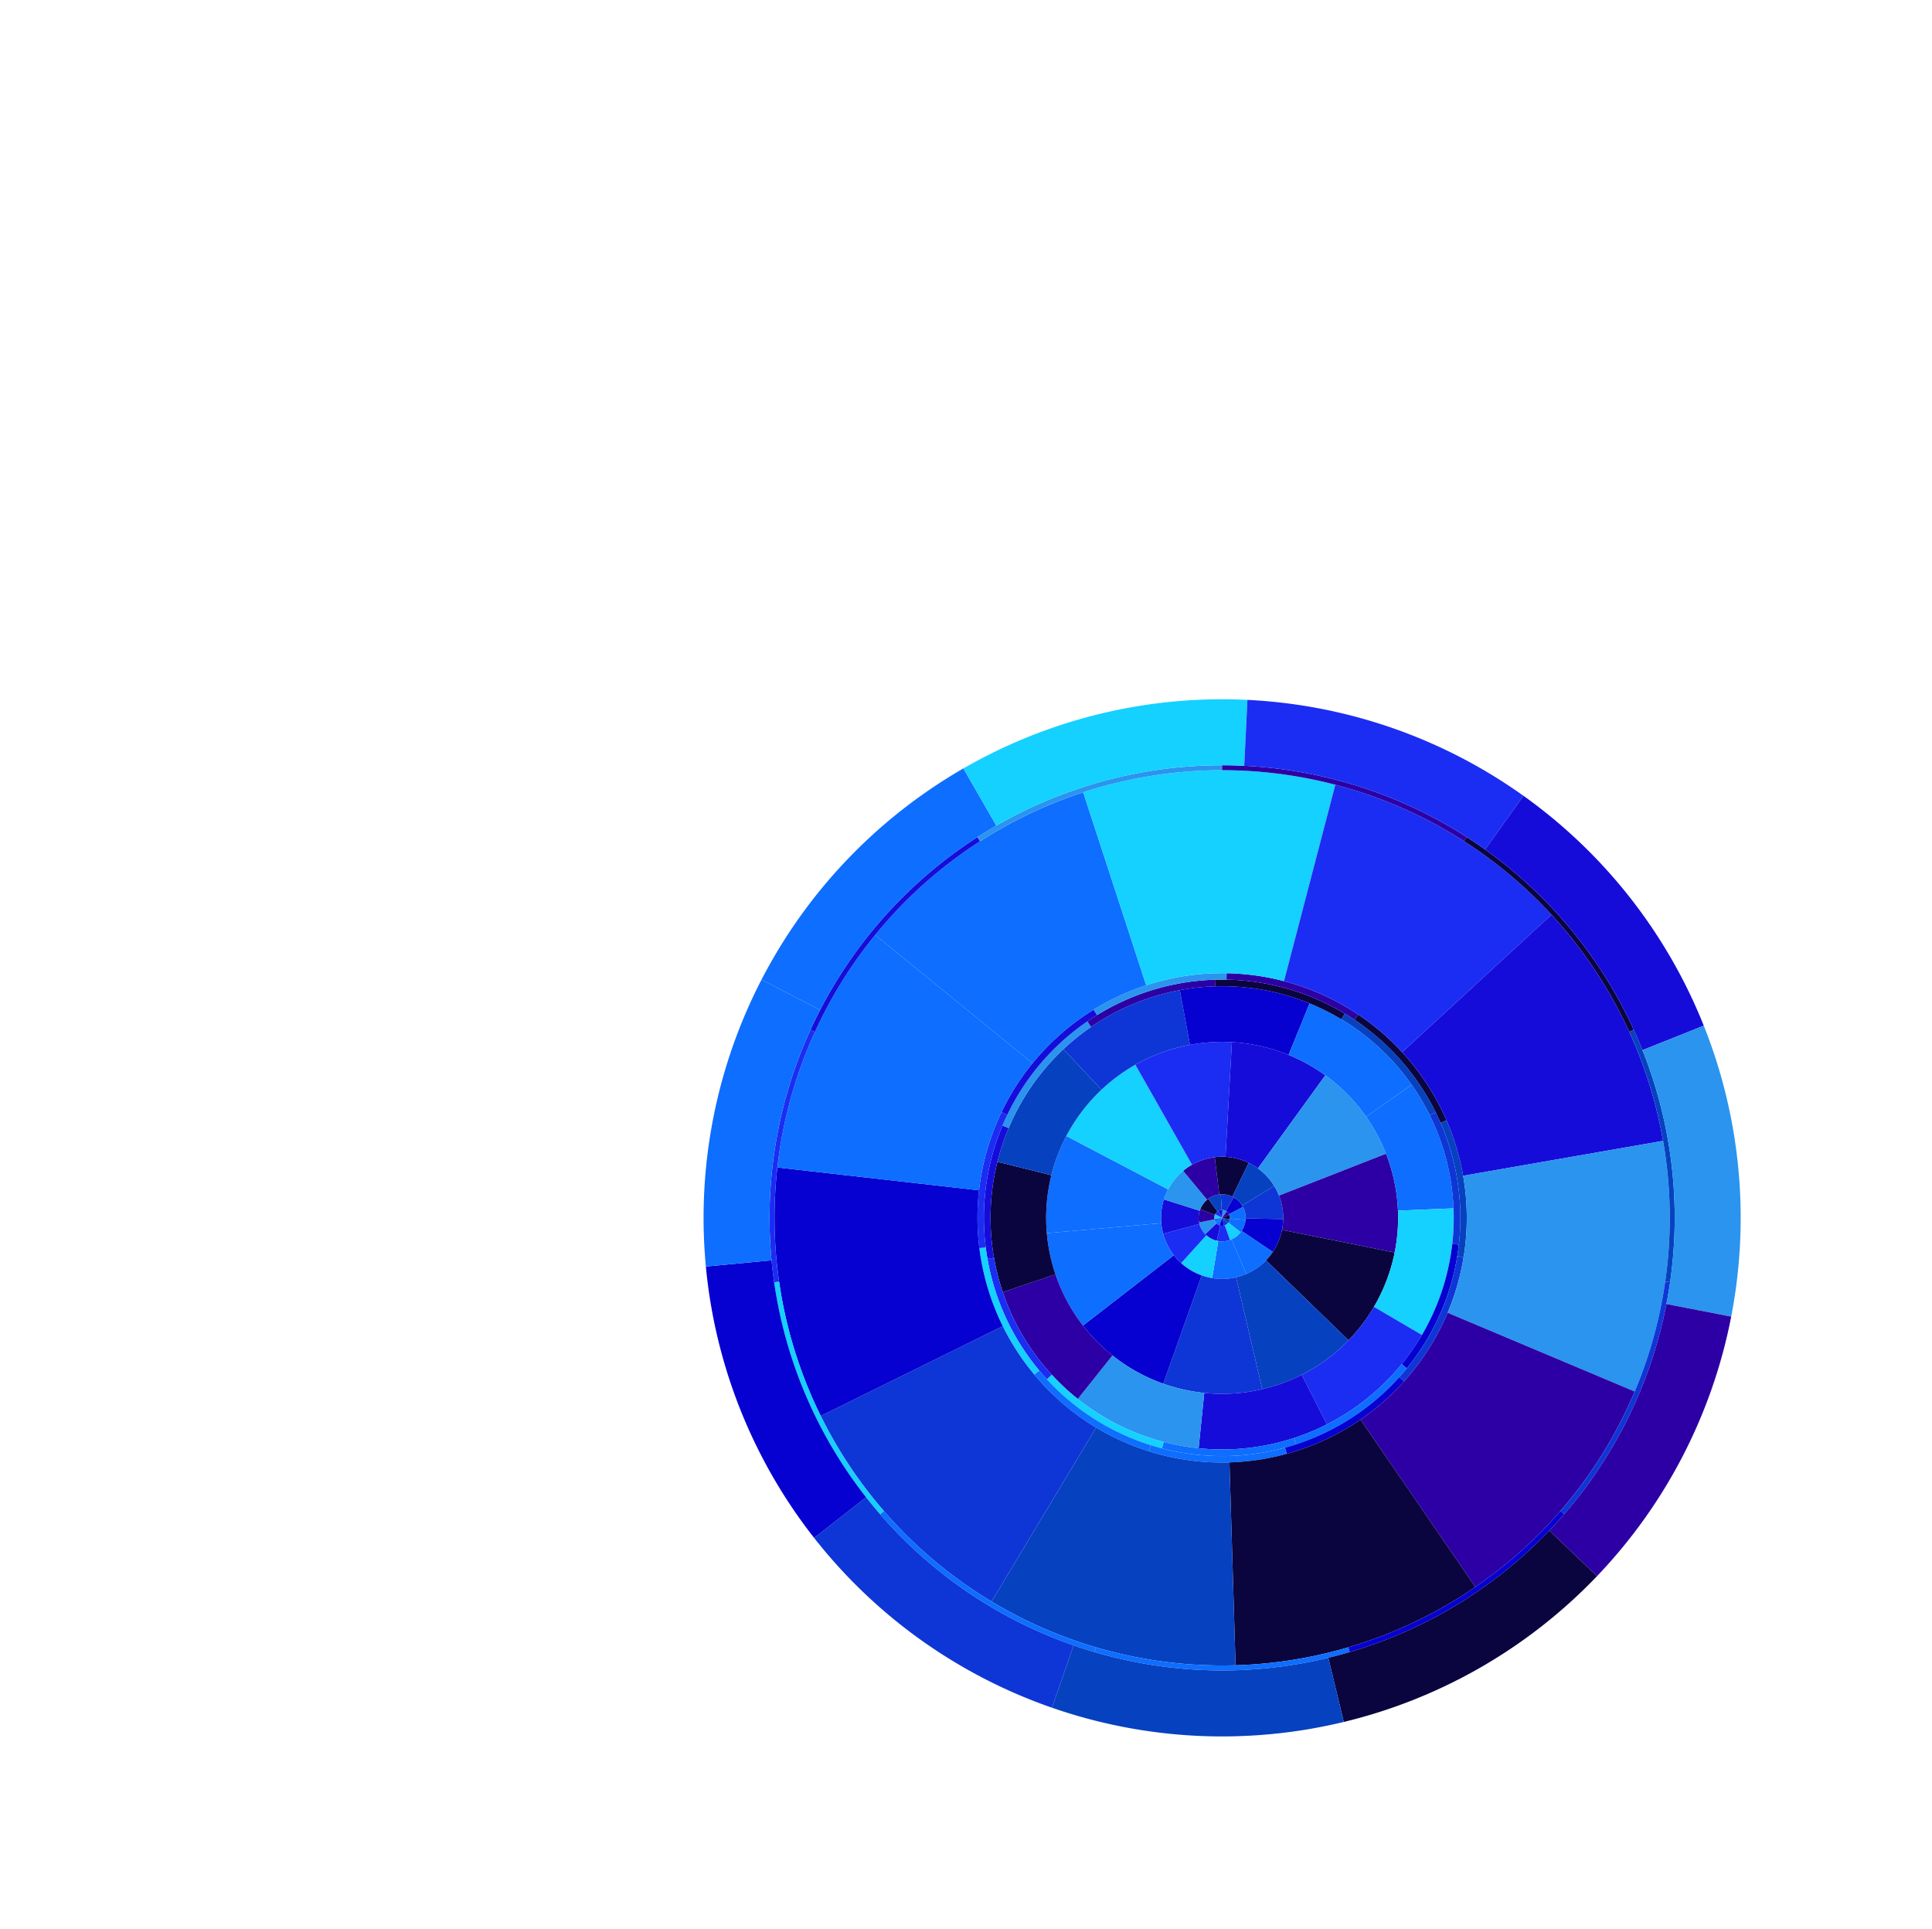 <svg viewBox="-371.361 -369.684 745.146 744.032" preserveAspectRatio="xMidYMid meet" xmlns="http://www.w3.org/2000/svg" xmlns:svg="http://www.w3.org/2000/svg" style="width: 100%; height: 100%;"><g><path fill="#0d6eff" d="M 100.0,100.0 l -2.413 1.877 a 3.057 3.057 0.0 0 1 -0.632,-1.602 l 3.044 -0.274 z"></path><path fill="#14d1ff" d="M 100.0,100.0 l -3.044 0.274 a 3.057 3.057 0.0 0 1 0.335,-1.689 l 2.709 1.415 z"></path><path fill="#1b2df2" d="M 100.0,100.0 l -2.709 -1.415 a 3.057 3.057 0.0 0 1 1.195,-1.24 l 1.514 2.655 z"></path><path fill="#160cda" d="M 100.0,100.0 l -1.514 -2.655 a 3.057 3.057 0.0 0 1 1.676,-0.397 l -0.162 3.052 z"></path><path fill="#2a94ef" d="M 100.0,100.0 l 0.162 -3.052 a 3.057 3.057 0.0 0 1 1.625,0.572 l -1.786 2.48 z"></path><path fill="#2c00a4" d="M 100.0,100.0 l 1.786 -2.48 a 3.057 3.057 0.0 0 1 1.057,1.359 l -2.844 1.121 z"></path><path fill="#0a053f" d="M 100.0,100.0 l 2.844 -1.121 a 3.057 3.057 0.0 0 1 0.155,1.715 l -2.998 -0.594 z"></path><path fill="#0641c0" d="M 100.0,100.0 l 2.998 0.594 a 3.057 3.057 0.0 0 1 -0.797,1.527 l -2.201 -2.121 z"></path><path fill="#0e36d6" d="M 100.0,100.0 l 2.201 2.121 a 3.057 3.057 0.0 0 1 -1.496,0.853 l -0.705 -2.974 z"></path><path fill="#0600d1" d="M 100.0,100.0 l 0.705 2.974 a 3.057 3.057 0.0 0 1 -1.72,-0.091 l 1.015 -2.883 z"></path><path fill="#0d6eff" d="M 100.0,100.0 l -1.015 2.883 a 3.057 3.057 0.0 0 1 -1.398,-1.006 l 2.413 -1.877 z"></path><path fill="#0d6eff" d="M 103.045,100.268 l 6.006 0.529 a 9.086 9.086 0.0 0 1 -1.867,4.767 l -4.767 -3.692 a 3.057 3.057 0.0 0 0 0.628,-1.604 z"></path><path fill="#14d1ff" d="M 102.417,101.872 l 4.767 3.692 a 9.086 9.086 0.0 0 1 -4.148,3 l -2.014 -5.683 a 3.057 3.057 0.0 0 0 1.396,-1.009 z"></path><path fill="#1b2df2" d="M 101.021,102.881 l 2.014 5.683 a 9.086 9.086 0.0 0 1 -5.112,0.281 l 1.378 -5.869 a 3.057 3.057 0.0 0 0 1.72,-0.095 z"></path><path fill="#160cda" d="M 99.301,102.976 l -1.378 5.869 a 9.086 9.086 0.0 0 1 -4.452,-2.527 l 4.332 -4.193 a 3.057 3.057 0.0 0 0 1.498,0.85 z"></path><path fill="#2a94ef" d="M 97.803,102.126 l -4.332 4.193 a 9.086 9.086 0.0 0 1 -2.379,-4.533 l 5.911 -1.185 a 3.057 3.057 0.0 0 0 0.801,1.525 z"></path><path fill="#2c00a4" d="M 97.003,100.601 l -5.911 1.185 a 9.086 9.086 0.0 0 1 0.449,-5.1 l 5.613 2.199 a 3.057 3.057 0.0 0 0 -0.151,1.716 z"></path><path fill="#0a053f" d="M 97.154,98.885 l -5.613 -2.199 a 9.086 9.086 0.0 0 1 3.135,-4.047 l 3.533 4.885 a 3.057 3.057 0.0 0 0 -1.055,1.362 z"></path><path fill="#0641c0" d="M 98.209,97.523 l -3.533 -4.885 a 9.086 9.086 0.0 0 1 4.825,-1.71 l 0.331 6.02 a 3.057 3.057 0.0 0 0 -1.623,0.575 z"></path><path fill="#0e36d6" d="M 99.832,96.948 l -0.331 -6.02 a 9.086 9.086 0.0 0 1 4.984,1.17 l -2.976 5.243 a 3.057 3.057 0.0 0 0 -1.677,-0.394 z"></path><path fill="#0600d1" d="M 101.509,97.342 l 2.976 -5.243 a 9.086 9.086 0.0 0 1 3.56,3.679 l -5.338 2.802 a 3.057 3.057 0.0 0 0 -1.198,-1.238 z"></path><path fill="#0d6eff" d="M 102.706,98.579 l 5.338 -2.802 a 9.086 9.086 0.0 0 1 1.006,5.02 l -6.006 -0.529 a 3.057 3.057 0.0 0 0 -0.338,-1.689 z"></path><path fill="#0d6eff" d="M 103.597,108.343 l 5.731 13.293 a 23.561 23.561 0.0 0 1 -13.178,1.608 l 2.366 -14.281 a 9.086 9.086 0.0 0 0 5.082,-0.62 z"></path><path fill="#14d1ff" d="M 98.515,108.963 l -2.366 14.281 a 23.561 23.561 0.0 0 1 -11.956,-5.772 l 9.711 -10.735 a 9.086 9.086 0.0 0 0 4.61,2.226 z"></path><path fill="#1b2df2" d="M 93.905,106.738 l -9.711 10.735 a 23.561 23.561 0.0 0 1 -6.937,-11.319 l 13.974 -3.781 a 9.086 9.086 0.0 0 0 2.675,4.365 z"></path><path fill="#160cda" d="M 91.23,102.373 l -13.974 3.781 a 23.561 23.561 0.0 0 1 0.284,-13.273 l 13.799 4.374 a 9.086 9.086 0.0 0 0 -0.109,5.118 z"></path><path fill="#2a94ef" d="M 91.339,97.255 l -13.799 -4.374 a 23.561 23.561 0.0 0 1 7.415,-11.013 l 9.244 11.14 a 9.086 9.086 0.0 0 0 -2.859,4.247 z"></path><path fill="#2c00a4" d="M 94.198,93.008 l -9.244 -11.14 a 23.561 23.561 0.0 0 1 12.191,-5.256 l 1.753 14.369 a 9.086 9.086 0.0 0 0 -4.701,2.027 z"></path><path fill="#0a053f" d="M 98.899,90.981 l -1.753 -14.369 a 23.561 23.561 0.0 0 1 13.098,2.17 l -6.294 13.036 a 9.086 9.086 0.0 0 0 -5.051,-0.837 z"></path><path fill="#0641c0" d="M 103.95,91.818 l 6.294 -13.036 a 23.561 23.561 0.0 0 1 9.845,8.906 l -12.342 7.564 a 9.086 9.086 0.0 0 0 -3.796,-3.434 z"></path><path fill="#0e36d6" d="M 107.747,95.252 l 12.342 -7.564 a 23.561 23.561 0.0 0 1 3.467,12.815 l -14.473 -0.309 a 9.086 9.086 0.0 0 0 -1.337,-4.942 z"></path><path fill="#0600d1" d="M 109.084,100.194 l 14.473 0.309 a 23.561 23.561 0.0 0 1 -4.012,12.655 l -12.008 -8.085 a 9.086 9.086 0.0 0 0 1.547,-4.88 z"></path><path fill="#0d6eff" d="M 107.537,105.074 l 12.008 8.085 a 23.561 23.561 0.0 0 1 -10.217,8.478 l -5.731 -13.293 a 9.086 9.086 0.0 0 0 3.94,-3.269 z"></path><path fill="#0d6eff" d="M 76.528,102.054 l -44.142 3.864 a 67.872 67.872 0.0 0 1 7.534,-37.494 l 39.223 20.615 a 23.561 23.561 0.0 0 0 -2.615,13.016 z"></path><path fill="#14d1ff" d="M 79.144,89.039 l -39.223 -20.615 a 67.872 67.872 0.0 0 1 26.609,-27.469 l 21.852 38.548 a 23.561 23.561 0.0 0 0 -9.237,9.536 z"></path><path fill="#1b2df2" d="M 88.381,79.503 l -21.852 -38.548 a 67.872 67.872 0.0 0 1 37.235,-8.723 l -2.458 44.242 a 23.561 23.561 0.0 0 0 -12.926,3.028 z"></path><path fill="#160cda" d="M 101.307,76.475 l 2.458 -44.242 a 67.872 67.872 0.0 0 1 36.04,12.793 l -25.987 35.89 a 23.561 23.561 0.0 0 0 -12.511,-4.441 z"></path><path fill="#2a94ef" d="M 113.818,80.916 l 25.987 -35.89 a 67.872 67.872 0.0 0 1 23.403,30.247 l -41.265 16.143 a 23.561 23.561 0.0 0 0 -8.124,-10.5 z"></path><path fill="#2c00a4" d="M 121.942,91.416 l 41.265 -16.143 a 67.872 67.872 0.0 0 1 3.335,38.098 l -43.442 -8.729 a 23.561 23.561 0.0 0 0 -1.158,-13.226 z"></path><path fill="#0a053f" d="M 123.1,104.642 l 43.442 8.729 a 67.872 67.872 0.0 0 1 -17.792,33.853 l -31.827 -30.83 a 23.561 23.561 0.0 0 0 6.176,-11.752 z"></path><path fill="#0641c0" d="M 116.923,116.393 l 31.827 30.83 a 67.872 67.872 0.0 0 1 -33.27,18.86 l -10.106 -43.143 a 23.561 23.561 0.0 0 0 11.549,-6.547 z"></path><path fill="#0e36d6" d="M 105.374,122.94 l 10.106 43.143 a 67.872 67.872 0.0 0 1 -38.185,-2.121 l 14.823 -41.758 a 23.561 23.561 0.0 0 0 13.256,0.736 z"></path><path fill="#0600d1" d="M 92.118,122.204 l -14.823 41.758 a 67.872 67.872 0.0 0 1 -30.976,-22.429 l 35.046 -27.115 a 23.561 23.561 0.0 0 0 10.753,7.786 z"></path><path fill="#0d6eff" d="M 81.365,114.418 l -35.046 27.115 a 67.872 67.872 0.0 0 1 -13.933,-35.615 l 44.142 -3.864 a 23.561 23.561 0.0 0 0 4.837,12.364 z"></path><path fill="#0d6eff" d="M 155.544,60.994 l 17.556 -12.329 a 89.325 89.325 0.0 0 1 16.15,47.67 l -21.435 0.88 a 67.872 67.872 0.0 0 0 -12.271,-36.221 z"></path><path fill="#14d1ff" d="M 167.815,97.215 l 21.435 -0.88 a 89.325 89.325 0.0 0 1 -12.186,48.834 l -18.508 -10.848 a 67.872 67.872 0.0 0 0 9.26,-37.106 z"></path><path fill="#1b2df2" d="M 158.555,134.32 l 18.508 10.848 a 89.325 89.325 0.0 0 1 -36.654,34.493 l -9.705 -19.132 a 67.872 67.872 0.0 0 0 27.85,-26.209 z"></path><path fill="#160cda" d="M 130.705,160.53 l 9.705 19.132 a 89.325 89.325 0.0 0 1 -49.483,9.201 l 2.179 -21.342 a 67.872 67.872 0.0 0 0 37.599,-6.991 z"></path><path fill="#2a94ef" d="M 93.106,167.521 l -2.179 21.342 a 89.325 89.325 0.0 0 1 -46.603,-19.012 l 13.372 -16.776 a 67.872 67.872 0.0 0 0 35.41,14.446 z"></path><path fill="#2c00a4" d="M 57.696,153.075 l -13.372 16.776 a 89.325 89.325 0.0 0 1 -28.926,-41.189 l 20.319 -6.884 a 67.872 67.872 0.0 0 0 21.979,31.297 z"></path><path fill="#0a053f" d="M 35.717,121.778 l -20.319 6.884 a 89.325 89.325 0.0 0 1 -2.065,-50.289 l 20.815 5.194 a 67.872 67.872 0.0 0 0 1.569,38.211 z"></path><path fill="#0641c0" d="M 34.147,83.567 l -20.815 -5.194 a 89.325 89.325 0.0 0 1 25.451,-43.423 l 14.702 15.623 a 67.872 67.872 0.0 0 0 -19.338,32.994 z"></path><path fill="#0e36d6" d="M 53.486,50.573 l -14.702 -15.623 a 89.325 89.325 0.0 0 1 44.887,-22.77 l 3.922 21.092 a 67.872 67.872 0.0 0 0 -34.106,17.301 z"></path><path fill="#0600d1" d="M 87.592,33.272 l -3.922 -21.092 a 89.325 89.325 0.0 0 1 50.071,5.113 l -8.104 19.864 a 67.872 67.872 0.0 0 0 -38.046,-3.885 z"></path><path fill="#0d6eff" d="M 125.638,37.156 l 8.104 -19.864 a 89.325 89.325 0.0 0 1 39.359,31.372 l -17.556 12.329 a 67.872 67.872 0.0 0 0 -29.906,-23.837 z"></path><path fill="#0d6eff" d="M 127.741,184.908 l 0.795 2.433 a 91.885 91.885 0.0 0 1 -51.75,1.562 l 0.647 -2.477 a 89.325 89.325 0.0 0 0 50.309,-1.519 z"></path><path fill="#14d1ff" d="M 77.432,186.427 l -0.647 2.477 a 91.885 91.885 0.0 0 1 -44.38,-26.664 l 1.883 -1.734 a 89.325 89.325 0.0 0 0 43.143,25.921 z"></path><path fill="#1b2df2" d="M 34.288,160.506 l -1.883 1.734 a 91.885 91.885 0.0 0 1 -22.919,-46.425 l 2.521 -0.441 a 89.325 89.325 0.0 0 0 22.281,45.131 z"></path><path fill="#160cda" d="M 12.008,115.374 l -2.521 0.441 a 91.885 91.885 0.0 0 1 5.818,-51.446 l 2.359 0.993 a 89.325 89.325 0.0 0 0 -5.656,50.013 z"></path><path fill="#2a94ef" d="M 17.664,65.362 l -2.359 -0.993 a 91.885 91.885 0.0 0 1 32.709,-40.133 l 1.448 2.111 a 89.325 89.325 0.0 0 0 -31.797,39.015 z"></path><path fill="#2c00a4" d="M 49.462,26.346 l -1.448 -2.111 a 91.885 91.885 0.0 0 1 49.214,-16.079 l 0.077 2.559 a 89.325 89.325 0.0 0 0 -47.843,15.631 z"></path><path fill="#0a053f" d="M 97.305,10.716 l -0.077 -2.559 a 91.885 91.885 0.0 0 1 50.094,13.081 l -1.318 2.194 a 89.325 89.325 0.0 0 0 -48.699,-12.716 z"></path><path fill="#0641c0" d="M 146.003,23.432 l 1.318 -2.194 a 91.885 91.885 0.0 0 1 35.07,38.087 l -2.295 1.133 a 89.325 89.325 0.0 0 0 -34.093,-37.026 z"></path><path fill="#0e36d6" d="M 180.096,60.458 l 2.295 -1.133 a 91.885 91.885 0.0 0 1 8.911,51.001 l -2.543 -0.288 a 89.325 89.325 0.0 0 0 -8.663,-49.58 z"></path><path fill="#0600d1" d="M 188.759,110.039 l 2.543 0.288 a 91.885 91.885 0.0 0 1 -20.077,47.723 l -1.984 -1.617 a 89.325 89.325 0.0 0 0 19.517,-46.393 z"></path><path fill="#0d6eff" d="M 169.242,156.432 l 1.984 1.617 a 91.885 91.885 0.0 0 1 -42.691,29.293 l -0.795 -2.433 a 89.325 89.325 0.0 0 0 41.501,-28.477 z"></path><path fill="#0d6eff" d="M 72.485,187.668 l -0.742 2.363 a 94.362 94.362 0.0 0 1 -44.189,-29.569 l 1.902 -1.587 a 91.885 91.885 0.0 0 0 43.029,28.793 z"></path><path fill="#14d1ff" d="M 29.456,158.876 l -1.902 1.587 a 94.362 94.362 0.0 0 1 -21.188,-48.765 l 2.458 -0.307 a 91.885 91.885 0.0 0 0 20.632,47.485 z"></path><path fill="#1b2df2" d="M 8.824,111.39 l -2.458 0.307 a 94.362 94.362 0.0 0 1 8.54,-52.479 l 2.234 1.07 a 91.885 91.885 0.0 0 0 -8.316,51.102 z"></path><path fill="#160cda" d="M 17.14,60.289 l -2.234 -1.07 a 94.362 94.362 0.0 0 1 35.557,-39.531 l 1.3 2.108 a 91.885 91.885 0.0 0 0 -34.623,38.494 z"></path><path fill="#2a94ef" d="M 51.763,21.795 l -1.3 -2.108 a 94.362 94.362 0.0 0 1 51.284,-14.032 l -0.046 2.476 a 91.885 91.885 0.0 0 0 -49.938,13.664 z"></path><path fill="#2c00a4" d="M 101.701,8.131 l 0.046 -2.476 a 94.362 94.362 0.0 0 1 50.73,15.922 l -1.377 2.059 a 91.885 91.885 0.0 0 0 -49.398,-15.504 z"></path><path fill="#0a053f" d="M 151.099,23.635 l 1.377 -2.059 a 94.362 94.362 0.0 0 1 34.069,40.821 l -2.272 0.987 a 91.885 91.885 0.0 0 0 -33.174,-39.749 z"></path><path fill="#0641c0" d="M 184.274,63.384 l 2.272 -0.987 a 94.362 94.362 0.0 0 1 6.591,52.759 l -2.445 -0.398 a 91.885 91.885 0.0 0 0 -6.418,-51.375 z"></path><path fill="#0e36d6" d="M 190.692,114.758 l 2.445 0.398 a 94.362 94.362 0.0 0 1 -22.979,47.947 l -1.842 -1.656 a 91.885 91.885 0.0 0 0 22.376,-46.689 z"></path><path fill="#0600d1" d="M 168.316,161.447 l 1.842 1.656 a 94.362 94.362 0.0 0 1 -45.254,27.912 l -0.654 -2.389 a 91.885 91.885 0.0 0 0 44.066,-27.18 z"></path><path fill="#0d6eff" d="M 124.25,188.627 l 0.654 2.389 a 94.362 94.362 0.0 0 1 -53.16,-0.985 l 0.742 -2.363 a 91.885 91.885 0.0 0 0 51.765,0.959 z"></path><path fill="#0d6eff" d="M 26.865,40.373 l -60.668 -49.463 a 172.639 172.639 0.0 0 1 80.22,-55.022 l 24.296 74.411 a 94.362 94.362 0.0 0 0 -43.847,30.074 z"></path><path fill="#14d1ff" d="M 70.712,10.299 l -24.296 -74.411 a 172.639 172.639 0.0 0 1 97.232,-2.917 l -19.791 75.734 a 94.362 94.362 0.0 0 0 -53.146,1.595 z"></path><path fill="#1b2df2" d="M 123.857,8.704 l 19.791 -75.734 a 172.639 172.639 0.0 0 1 83.374,50.113 l -57.594 53.012 a 94.362 94.362 0.0 0 0 -45.571,-27.391 z"></path><path fill="#160cda" d="M 169.429,36.095 l 57.594 -53.012 a 172.639 172.639 0.0 0 1 43.045,87.233 l -77.111 13.459 a 94.362 94.362 0.0 0 0 -23.528,-47.681 z"></path><path fill="#2a94ef" d="M 192.957,83.776 l 77.111 -13.459 a 172.639 172.639 0.0 0 1 -10.95,96.658 l -72.146 -30.367 a 94.362 94.362 0.0 0 0 5.985,-52.832 z"></path><path fill="#2c00a4" d="M 186.971,136.607 l 72.146 30.367 a 172.639 172.639 0.0 0 1 -61.469,75.394 l -44.276 -64.552 a 94.362 94.362 0.0 0 0 33.598,-41.209 z"></path><path fill="#0a053f" d="M 153.374,177.816 l 44.276 64.552 a 172.639 172.639 0.0 0 1 -92.472,30.193 l -2.348 -78.242 a 94.362 94.362 0.0 0 0 50.544,-16.503 z"></path><path fill="#0641c0" d="M 102.83,194.319 l 2.348 78.242 a 172.639 172.639 0.0 0 1 -94.115,-24.594 l 40.326 -67.09 a 94.362 94.362 0.0 0 0 51.442,13.443 z"></path><path fill="#0e36d6" d="M 51.388,180.876 l -40.326 67.09 a 172.639 172.639 0.0 0 1 -65.878,-71.573 l 70.196 -34.638 a 94.362 94.362 0.0 0 0 36.008,39.121 z"></path><path fill="#0600d1" d="M 15.38,141.756 l -70.196 34.638 a 172.639 172.639 0.0 0 1 -16.725,-95.827 l 77.779 8.811 a 94.362 94.362 0.0 0 0 9.142,52.378 z"></path><path fill="#0d6eff" d="M 6.238,89.378 l -77.779 -8.811 a 172.639 172.639 0.0 0 1 37.738,-89.657 l 60.668 49.463 a 94.362 94.362 0.0 0 0 -20.627,49.005 z"></path><path fill="#0d6eff" d="M -70.017,70.03 l -0.005 -9.026782262550281E-4 a 172.644 172.644 0.0 0 1 43.194,-87.163 l 0.004 0.004 a 172.639 172.639 0.0 0 0 -43.193,87.161 z"></path><path fill="#14d1ff" d="M -26.824,-17.131 l -0.004 -0.004 a 172.644 172.644 0.0 0 1 83.461,-49.974 l 0.001 0.005 a 172.639 172.639 0.0 0 0 -83.459,49.972 z"></path><path fill="#1b2df2" d="M 56.634,-67.103 l -0.001 -0.005 a 172.644 172.644 0.0 0 1 97.23,3.082 l -0.002 0.005 a 172.639 172.639 0.0 0 0 -97.227,-3.082 z"></path><path fill="#160cda" d="M 153.861,-64.021 l 0.002 -0.005 a 172.644 172.644 0.0 0 1 80.129,55.159 l -0.004 0.003 a 172.639 172.639 0.0 0 0 -80.126,-55.157 z"></path><path fill="#2a94ef" d="M 233.988,-8.864 l 0.004 -0.003 a 172.644 172.644 0.0 0 1 37.587,89.724 l -0.005 5.765681480340845E-4 a 172.639 172.639 0.0 0 0 -37.586,-89.721 z"></path><path fill="#2c00a4" d="M 271.574,80.857 l 0.005 -5.765681480259708E-4 a 172.644 172.644 0.0 0 1 -16.888,95.802 l -0.005 -0.002 a 172.639 172.639 0.0 0 0 16.887,-95.799 z"></path><path fill="#0a053f" d="M 254.687,176.656 l 0.005 0.002 a 172.644 172.644 0.0 0 1 -66.001,71.463 l -0.003 -0.004 a 172.639 172.639 0.0 0 0 65.999,-71.461 z"></path><path fill="#0641c0" d="M 188.687,248.117 l 0.003 0.004 a 172.644 172.644 0.0 0 1 -94.16,24.436 l 1.647317710222751E-4 -0.005 a 172.639 172.639 0.0 0 0 94.157,-24.435 z"></path><path fill="#0e36d6" d="M 94.531,272.552 l -1.6473177101991474E-4 0.005 a 172.644 172.644 0.0 0 1 -92.423,-30.35 l 0.003 -0.004 a 172.639 172.639 0.0 0 0 92.42,30.349 z"></path><path fill="#0600d1" d="M 2.11,242.203 l -0.003 0.004 a 172.644 172.644 0.0 0 1 -61.343,-75.5 l 0.005 -0.002 a 172.639 172.639 0.0 0 0 61.341,75.497 z"></path><path fill="#0d6eff" d="M -59.231,166.706 l -0.005 0.002 a 172.644 172.644 0.0 0 1 -10.787,-96.679 l 0.005 9.026782262537836E-4 a 172.639 172.639 0.0 0 0 10.786,96.676 z"></path><path fill="#0d6eff" d="M 51.378,265.656 l -0.538 1.834 a 174.555 174.555 0.0 0 1 -82.748,-53.167 l 1.444 -1.252 a 172.644 172.644 0.0 0 0 81.842,52.584 z"></path><path fill="#14d1ff" d="M -30.464,213.071 l -1.444 1.252 a 174.555 174.555 0.0 0 1 -40.868,-89.463 l 1.892 -0.272 a 172.644 172.644 0.0 0 0 40.42,88.484 z"></path><path fill="#1b2df2" d="M -70.884,124.587 l -1.892 0.272 a 174.555 174.555 0.0 0 1 13.987,-97.356 l 1.739 0.794 a 172.644 172.644 0.0 0 0 -13.834,96.29 z"></path><path fill="#160cda" d="M -57.05,28.297 l -1.739 -0.794 a 174.555 174.555 0.0 0 1 64.402,-74.339 l 1.034 1.608 a 172.644 172.644 0.0 0 0 -63.696,73.525 z"></path><path fill="#2a94ef" d="M 6.647,-45.228 l -1.034 -1.608 a 174.555 174.555 0.0 0 1 94.369,-27.72 l 1.9795960079704855E-4 1.912 a 172.644 172.644 0.0 0 0 -93.335,27.416 z"></path><path fill="#2c00a4" d="M 99.982,-72.644 l -1.9795960080022762E-4 -1.912 a 174.555 174.555 0.0 0 1 94.375,27.7 l -1.033 1.608 a 172.644 172.644 0.0 0 0 -93.341,-27.397 z"></path><path fill="#0a053f" d="M 193.323,-45.247 l 1.033 -1.608 a 174.555 174.555 0.0 0 1 64.417,74.326 l -1.739 0.794 a 172.644 172.644 0.0 0 0 -63.712,-73.512 z"></path><path fill="#0641c0" d="M 257.035,28.265 l 1.739 -0.794 a 174.555 174.555 0.0 0 1 14.008,97.353 l -1.892 -0.272 a 172.644 172.644 0.0 0 0 -13.854,-96.287 z"></path><path fill="#0e36d6" d="M 270.889,124.552 l 1.892 0.272 a 174.555 174.555 0.0 0 1 -40.849,89.472 l -1.445 -1.252 a 172.644 172.644 0.0 0 0 40.402,-88.492 z"></path><path fill="#0600d1" d="M 230.487,213.044 l 1.445 1.252 a 174.555 174.555 0.0 0 1 -82.737,53.184 l -0.539 -1.834 a 172.644 172.644 0.0 0 0 81.831,-52.601 z"></path><path fill="#0d6eff" d="M 148.657,265.645 l 0.539 1.834 a 174.555 174.555 0.0 0 1 -98.356,0.01 l 0.538 -1.834 a 172.644 172.644 0.0 0 0 97.279,-0.01 z"></path><path fill="#0d6eff" d="M -55.054,19.827 l -22.602 -11.687 a 200.0 200.0 0.0 0 1 77.866,-81.466 l 12.696 22.051 a 174.555 174.555 0.0 0 0 -67.959,71.101 z"></path><path fill="#14d1ff" d="M 12.905,-51.275 l -12.696 -22.051 a 200.0 200.0 0.0 0 1 109.548,-26.436 l -1.241 25.414 a 174.555 174.555 0.0 0 0 -95.611,23.073 z"></path><path fill="#1b2df2" d="M 108.516,-74.347 l 1.241 -25.414 a 200.0 200.0 0.0 0 1 106.45,36.987 l -14.784 20.709 a 174.555 174.555 0.0 0 0 -92.907,-32.281 z"></path><path fill="#160cda" d="M 201.424,-42.066 l 14.784 -20.709 a 200.0 200.0 0.0 0 1 69.555,88.667 l -23.633 9.428 a 174.555 174.555 0.0 0 0 -60.706,-77.386 z"></path><path fill="#2a94ef" d="M 262.13,35.32 l 23.633 -9.428 a 200.0 200.0 0.0 0 1 10.577,112.196 l -24.979 -4.846 a 174.555 174.555 0.0 0 0 -9.231,-97.922 z"></path><path fill="#2c00a4" d="M 271.361,133.242 l 24.979 4.846 a 200.0 200.0 0.0 0 1 -51.76,100.103 l -18.394 -17.581 a 174.555 174.555 0.0 0 0 45.175,-87.368 z"></path><path fill="#0a053f" d="M 226.186,220.61 l 18.394 17.581 a 200.0 200.0 0.0 0 1 -97.663,56.228 l -5.969 -24.735 a 174.555 174.555 0.0 0 0 85.238,-49.075 z"></path><path fill="#0641c0" d="M 140.948,269.684 l 5.969 24.735 a 200.0 200.0 0.0 0 1 -112.559,-5.498 l 8.351 -24.035 a 174.555 174.555 0.0 0 0 98.239,4.799 z"></path><path fill="#0e36d6" d="M 42.709,264.886 l -8.351 24.035 a 200.0 200.0 0.0 0 1 -91.718,-65.479 l 20.02 -15.705 a 174.555 174.555 0.0 0 0 80.049,57.149 z"></path><path fill="#0600d1" d="M -37.34,207.737 l -20.02 15.705 a 200.0 200.0 0.0 0 1 -41.757,-104.671 l 25.332 -2.388 a 174.555 174.555 0.0 0 0 36.445,91.355 z"></path><path fill="#0d6eff" d="M -73.785,116.382 l -25.332 2.388 a 200.0 200.0 0.0 0 1 21.461,-110.631 l 22.602 11.687 a 174.555 174.555 0.0 0 0 -18.731,96.556 z"></path></g></svg>
